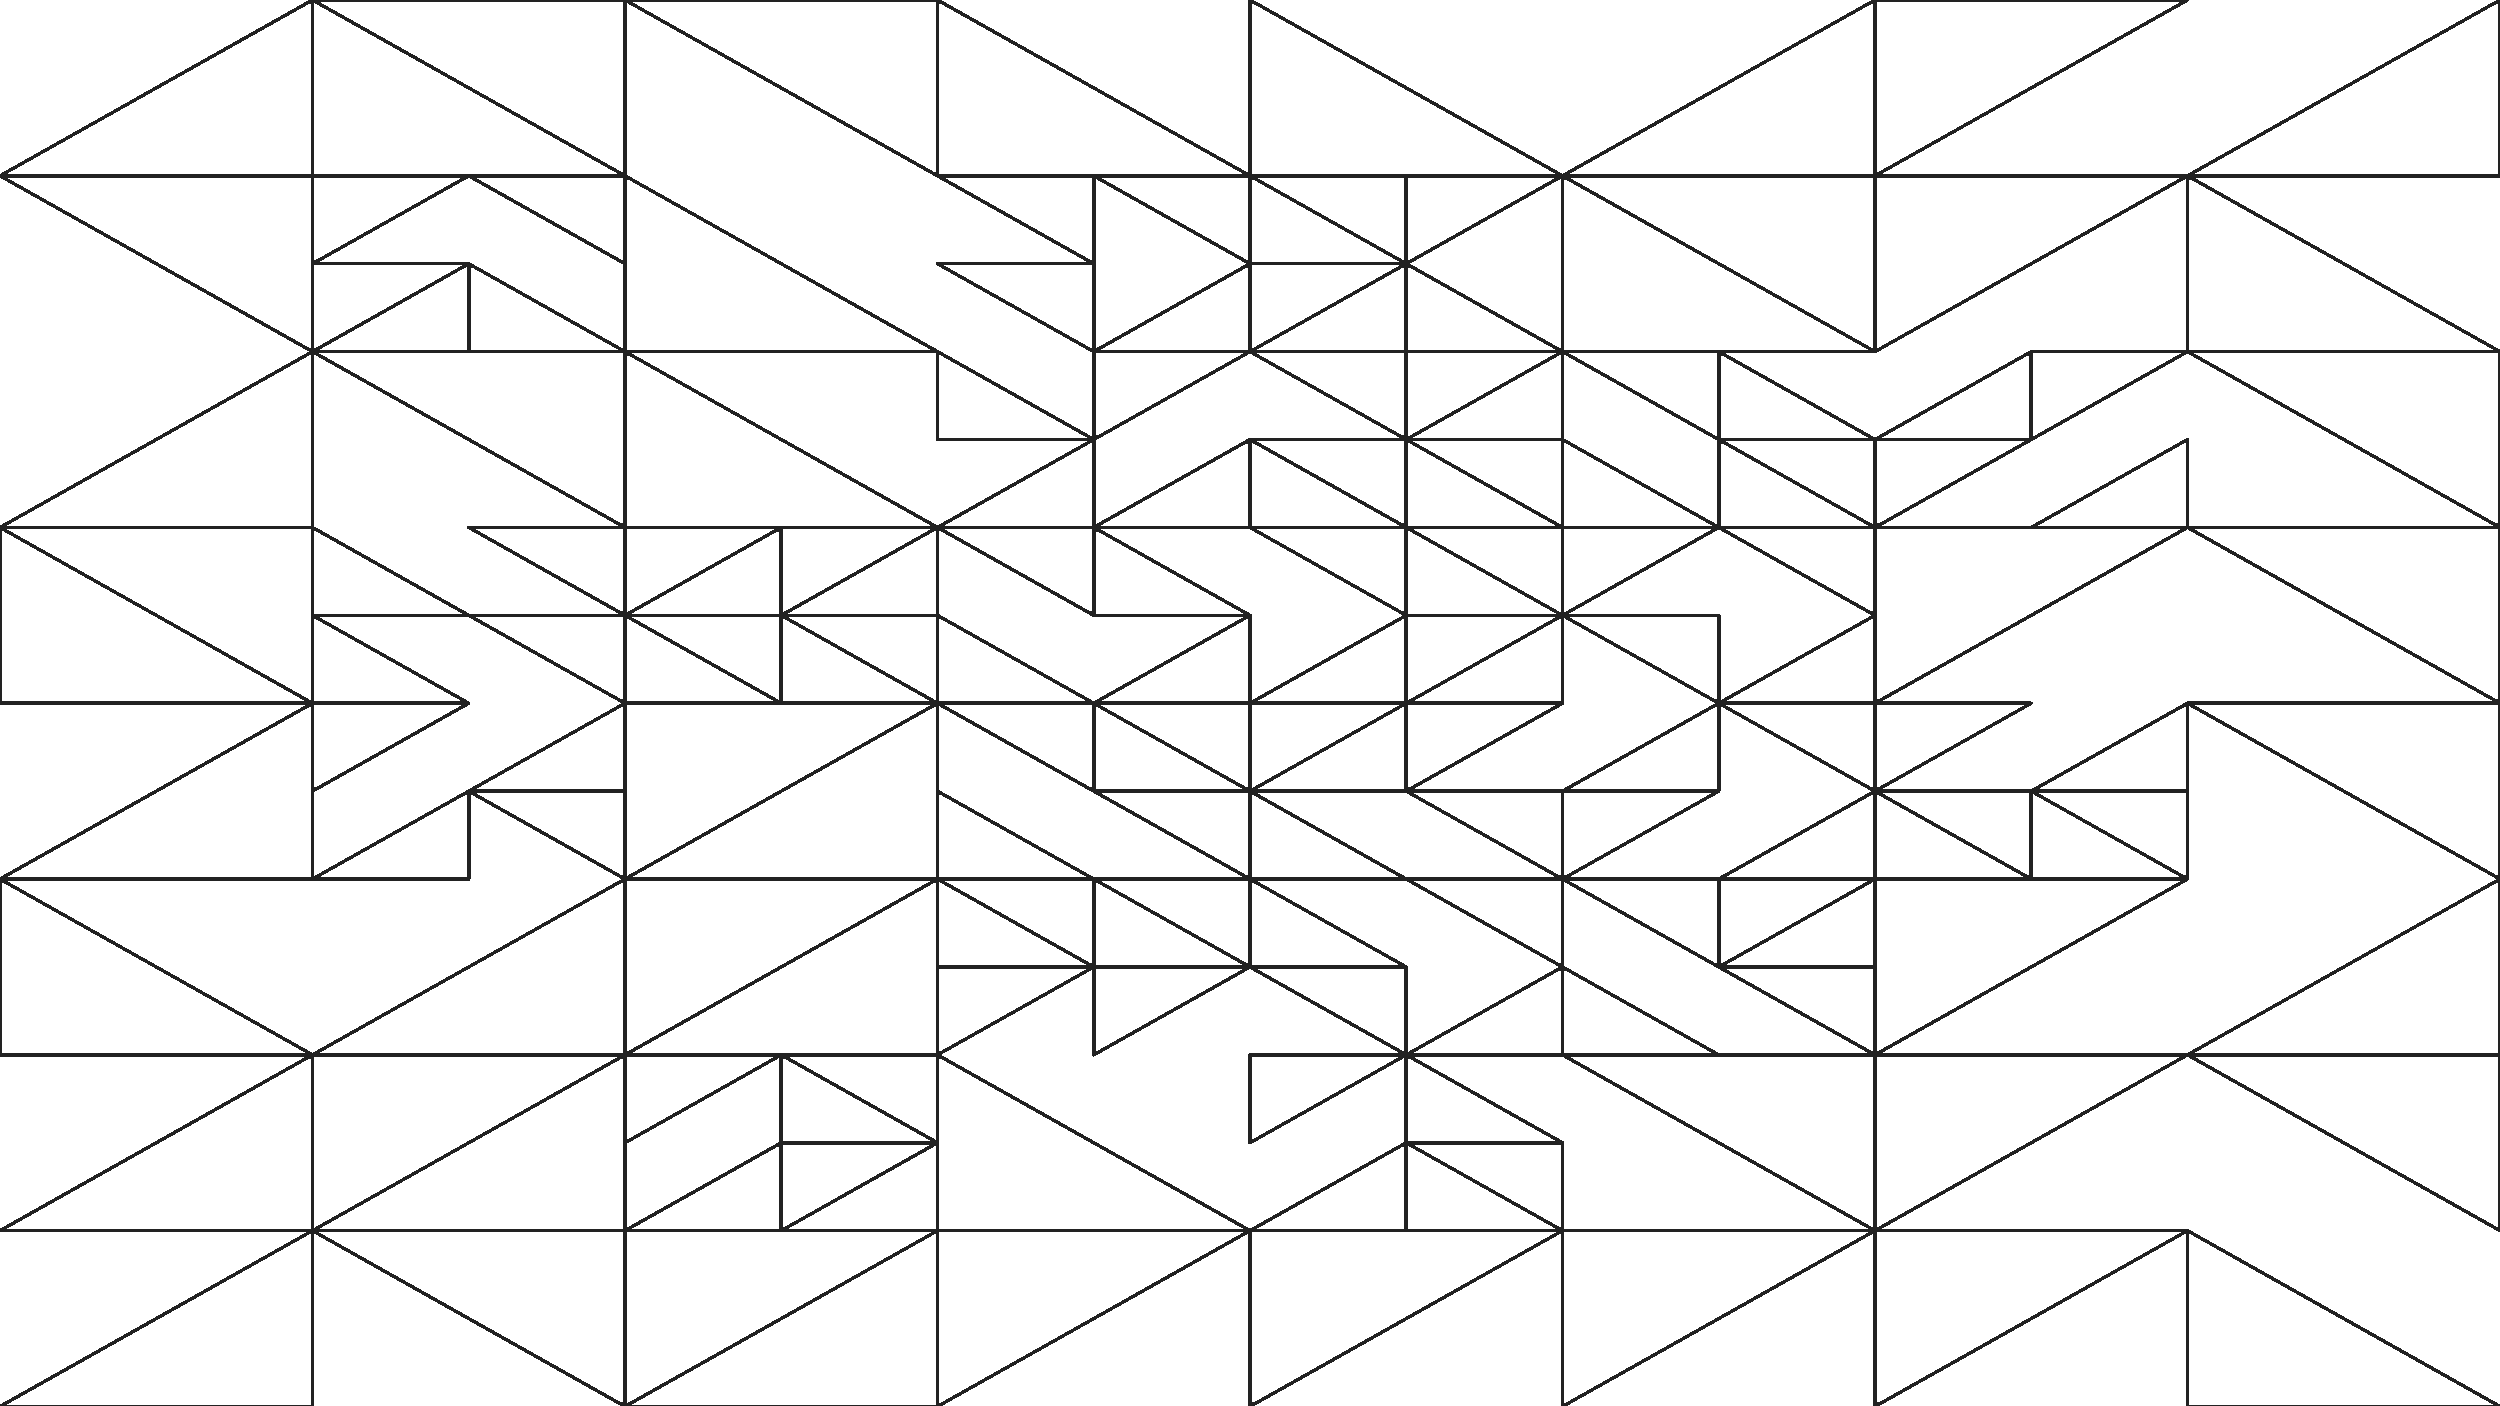 <svg xmlns="http://www.w3.org/2000/svg" version="1.1" xmlns:xlink="http://www.w3.org/1999/xlink" xmlns:svgjs="http://svgjs.dev/svgjs" viewBox="0 0 1422 800" id="qqquad"><g shape-rendering="crispEdges" stroke-linejoin="round" fill="none" stroke-width="2" stroke="#222222"><polygon points="1422,0 1422,100 1244.25,100"></polygon><polygon points="1244.25,0 1066.5,0 1066.5,100"></polygon><polygon points="1244.25,100 1066.5,100 1066.5,200"></polygon><polygon points="1244.25,200 1244.25,100 1422,200"></polygon><polygon points="888.75,100 1066.5,0 1066.5,100"></polygon><polygon points="711,0 711,100 888.75,100"></polygon><polygon points="888.75,100 799.875,150 799.875,100"></polygon><polygon points="711,150 711,100 799.875,150"></polygon><polygon points="799.875,150 799.875,200 711,200"></polygon><polygon points="888.75,200 799.875,150 799.875,200"></polygon><polygon points="1066.5,200 888.75,100 888.75,200"></polygon><polygon points="1066.5,250 977.625,250 977.625,200"></polygon><polygon points="977.625,200 888.75,200 977.625,250"></polygon><polygon points="888.75,300 977.625,300 888.75,250"></polygon><polygon points="977.625,250 977.625,300 1066.5,300"></polygon><polygon points="888.75,250 799.875,250 888.75,200"></polygon><polygon points="799.875,250 711,200 799.875,200"></polygon><polygon points="799.875,300 799.875,250 711,250"></polygon><polygon points="799.875,250 888.75,300 799.875,300"></polygon><polygon points="799.875,300 799.875,350 888.75,350"></polygon><polygon points="711,300 799.875,350 799.875,300"></polygon><polygon points="799.875,400 711,400 799.875,350"></polygon><polygon points="799.875,400 888.75,400 888.75,350"></polygon><polygon points="1066.5,300 977.625,300 1066.5,350"></polygon><polygon points="888.75,350 977.625,300 888.75,300"></polygon><polygon points="888.75,350 977.625,400 977.625,350"></polygon><polygon points="1066.5,350 1066.5,400 977.625,400"></polygon><polygon points="1422,200 1422,300 1244.25,200"></polygon><polygon points="1244.25,200 1155.375,200 1155.375,250"></polygon><polygon points="1155.375,250 1155.375,200 1066.5,250"></polygon><polygon points="1066.5,300 1155.375,250 1066.5,250"></polygon><polygon points="1244.25,250 1155.375,300 1244.25,300"></polygon><polygon points="1066.5,300 1244.25,300 1066.5,400"></polygon><polygon points="1422,300 1422,400 1244.25,300"></polygon><polygon points="711,100 533.25,100 533.25,0"></polygon><polygon points="355.5,0 533.25,0 533.25,100"></polygon><polygon points="533.25,200 355.5,100 355.5,200"></polygon><polygon points="711,150 711,100 622.125,100"></polygon><polygon points="622.125,100 622.125,150 533.25,100"></polygon><polygon points="622.125,200 533.25,150 622.125,150"></polygon><polygon points="711,150 711,200 622.125,200"></polygon><polygon points="177.75,0 355.5,0 355.5,100"></polygon><polygon points="177.75,100 177.75,0 0,100"></polygon><polygon points="177.75,100 177.75,200 0,100"></polygon><polygon points="355.5,100 355.5,150 266.625,100"></polygon><polygon points="266.625,100 177.75,150 177.75,100"></polygon><polygon points="266.625,150 177.75,150 177.75,200"></polygon><polygon points="355.5,200 266.625,150 266.625,200"></polygon><polygon points="355.5,200 177.75,200 355.5,300"></polygon><polygon points="177.75,200 0,300 177.75,300"></polygon><polygon points="0,400 0,300 177.75,400"></polygon><polygon points="355.5,300 355.5,350 266.625,300"></polygon><polygon points="266.625,350 177.75,350 177.75,300"></polygon><polygon points="266.625,400 177.75,350 177.75,400"></polygon><polygon points="355.5,350 355.5,400 266.625,350"></polygon><polygon points="622.125,200 622.125,250 711,200"></polygon><polygon points="622.125,250 533.25,250 533.25,200"></polygon><polygon points="533.25,300 622.125,250 622.125,300"></polygon><polygon points="711,250 711,300 622.125,300"></polygon><polygon points="533.25,300 355.5,200 355.5,300"></polygon><polygon points="533.25,300 533.25,350 444.375,350"></polygon><polygon points="444.375,300 355.5,350 444.375,350"></polygon><polygon points="355.5,350 444.375,400 355.5,400"></polygon><polygon points="533.25,400 444.375,400 444.375,350"></polygon><polygon points="622.125,300 622.125,350 711,350"></polygon><polygon points="533.25,300 622.125,350 622.125,300"></polygon><polygon points="533.25,350 533.25,400 622.125,400"></polygon><polygon points="711,400 622.125,400 711,350"></polygon><polygon points="711,450 711,400 622.125,400"></polygon><polygon points="622.125,400 533.25,400 622.125,450"></polygon><polygon points="622.125,500 533.25,500 533.25,450"></polygon><polygon points="711,500 711,450 622.125,450"></polygon><polygon points="533.25,500 355.5,500 533.25,400"></polygon><polygon points="533.25,600 355.5,600 533.25,500"></polygon><polygon points="711,550 711,500 622.125,500"></polygon><polygon points="533.25,500 622.125,500 622.125,550"></polygon><polygon points="622.125,550 533.25,550 533.25,600"></polygon><polygon points="622.125,600 711,550 622.125,550"></polygon><polygon points="355.5,450 266.625,450 355.5,400"></polygon><polygon points="266.625,400 177.75,400 177.75,450"></polygon><polygon points="266.625,450 266.625,500 177.75,500"></polygon><polygon points="355.5,450 355.5,500 266.625,450"></polygon><polygon points="177.75,400 177.75,500 0,500"></polygon><polygon points="0,500 0,600 177.75,600"></polygon><polygon points="355.5,600 355.5,500 177.75,600"></polygon><polygon points="355.5,600 177.75,700 355.5,700"></polygon><polygon points="177.75,700 0,700 177.75,600"></polygon><polygon points="177.75,800 177.75,700 0,800"></polygon><polygon points="355.5,700 355.5,800 177.75,700"></polygon><polygon points="711,700 533.25,600 533.25,700"></polygon><polygon points="444.375,600 533.25,650 444.375,650"></polygon><polygon points="355.5,600 355.5,650 444.375,600"></polygon><polygon points="355.5,700 444.375,650 444.375,700"></polygon><polygon points="533.25,700 533.25,650 444.375,700"></polygon><polygon points="533.25,700 533.25,800 355.5,800"></polygon><polygon points="711,700 533.25,700 533.25,800"></polygon><polygon points="1422,500 1244.25,400 1422,400"></polygon><polygon points="1244.25,400 1244.25,450 1155.375,450"></polygon><polygon points="1155.375,400 1066.5,450 1066.5,400"></polygon><polygon points="1155.375,500 1066.5,450 1155.375,450"></polygon><polygon points="1244.25,450 1155.375,450 1244.25,500"></polygon><polygon points="1244.25,500 1066.5,500 1066.5,600"></polygon><polygon points="1422,500 1422,600 1244.25,600"></polygon><polygon points="1066.5,450 1066.5,400 977.625,400"></polygon><polygon points="977.625,400 977.625,450 888.75,450"></polygon><polygon points="977.625,450 888.75,500 888.75,450"></polygon><polygon points="1066.5,450 977.625,500 1066.5,500"></polygon><polygon points="888.75,400 799.875,400 799.875,450"></polygon><polygon points="799.875,400 711,450 799.875,450"></polygon><polygon points="711,450 799.875,500 711,500"></polygon><polygon points="888.75,500 888.75,450 799.875,450"></polygon><polygon points="888.75,500 799.875,500 888.75,550"></polygon><polygon points="799.875,550 711,500 711,550"></polygon><polygon points="799.875,550 799.875,600 711,550"></polygon><polygon points="888.75,600 799.875,600 888.75,550"></polygon><polygon points="977.625,500 977.625,550 1066.5,500"></polygon><polygon points="977.625,500 888.75,500 977.625,550"></polygon><polygon points="977.625,600 888.75,600 888.75,550"></polygon><polygon points="1066.5,600 1066.5,550 977.625,550"></polygon><polygon points="888.75,600 1066.5,700 1066.5,600"></polygon><polygon points="888.75,650 799.875,650 799.875,600"></polygon><polygon points="799.875,600 711,600 711,650"></polygon><polygon points="799.875,650 799.875,700 711,700"></polygon><polygon points="888.75,650 888.75,700 799.875,650"></polygon><polygon points="888.75,700 711,800 711,700"></polygon><polygon points="1066.5,700 888.75,800 888.75,700"></polygon><polygon points="1422,700 1422,600 1244.25,600"></polygon><polygon points="1244.25,600 1066.5,700 1066.5,600"></polygon><polygon points="1066.5,800 1066.5,700 1244.25,700"></polygon><polygon points="1422,800 1244.25,700 1244.25,800"></polygon></g><g fill="hsl(220, 62%, 45%)" stroke-width="3" stroke="hsl(220, 43%, 13%)"></g></svg>